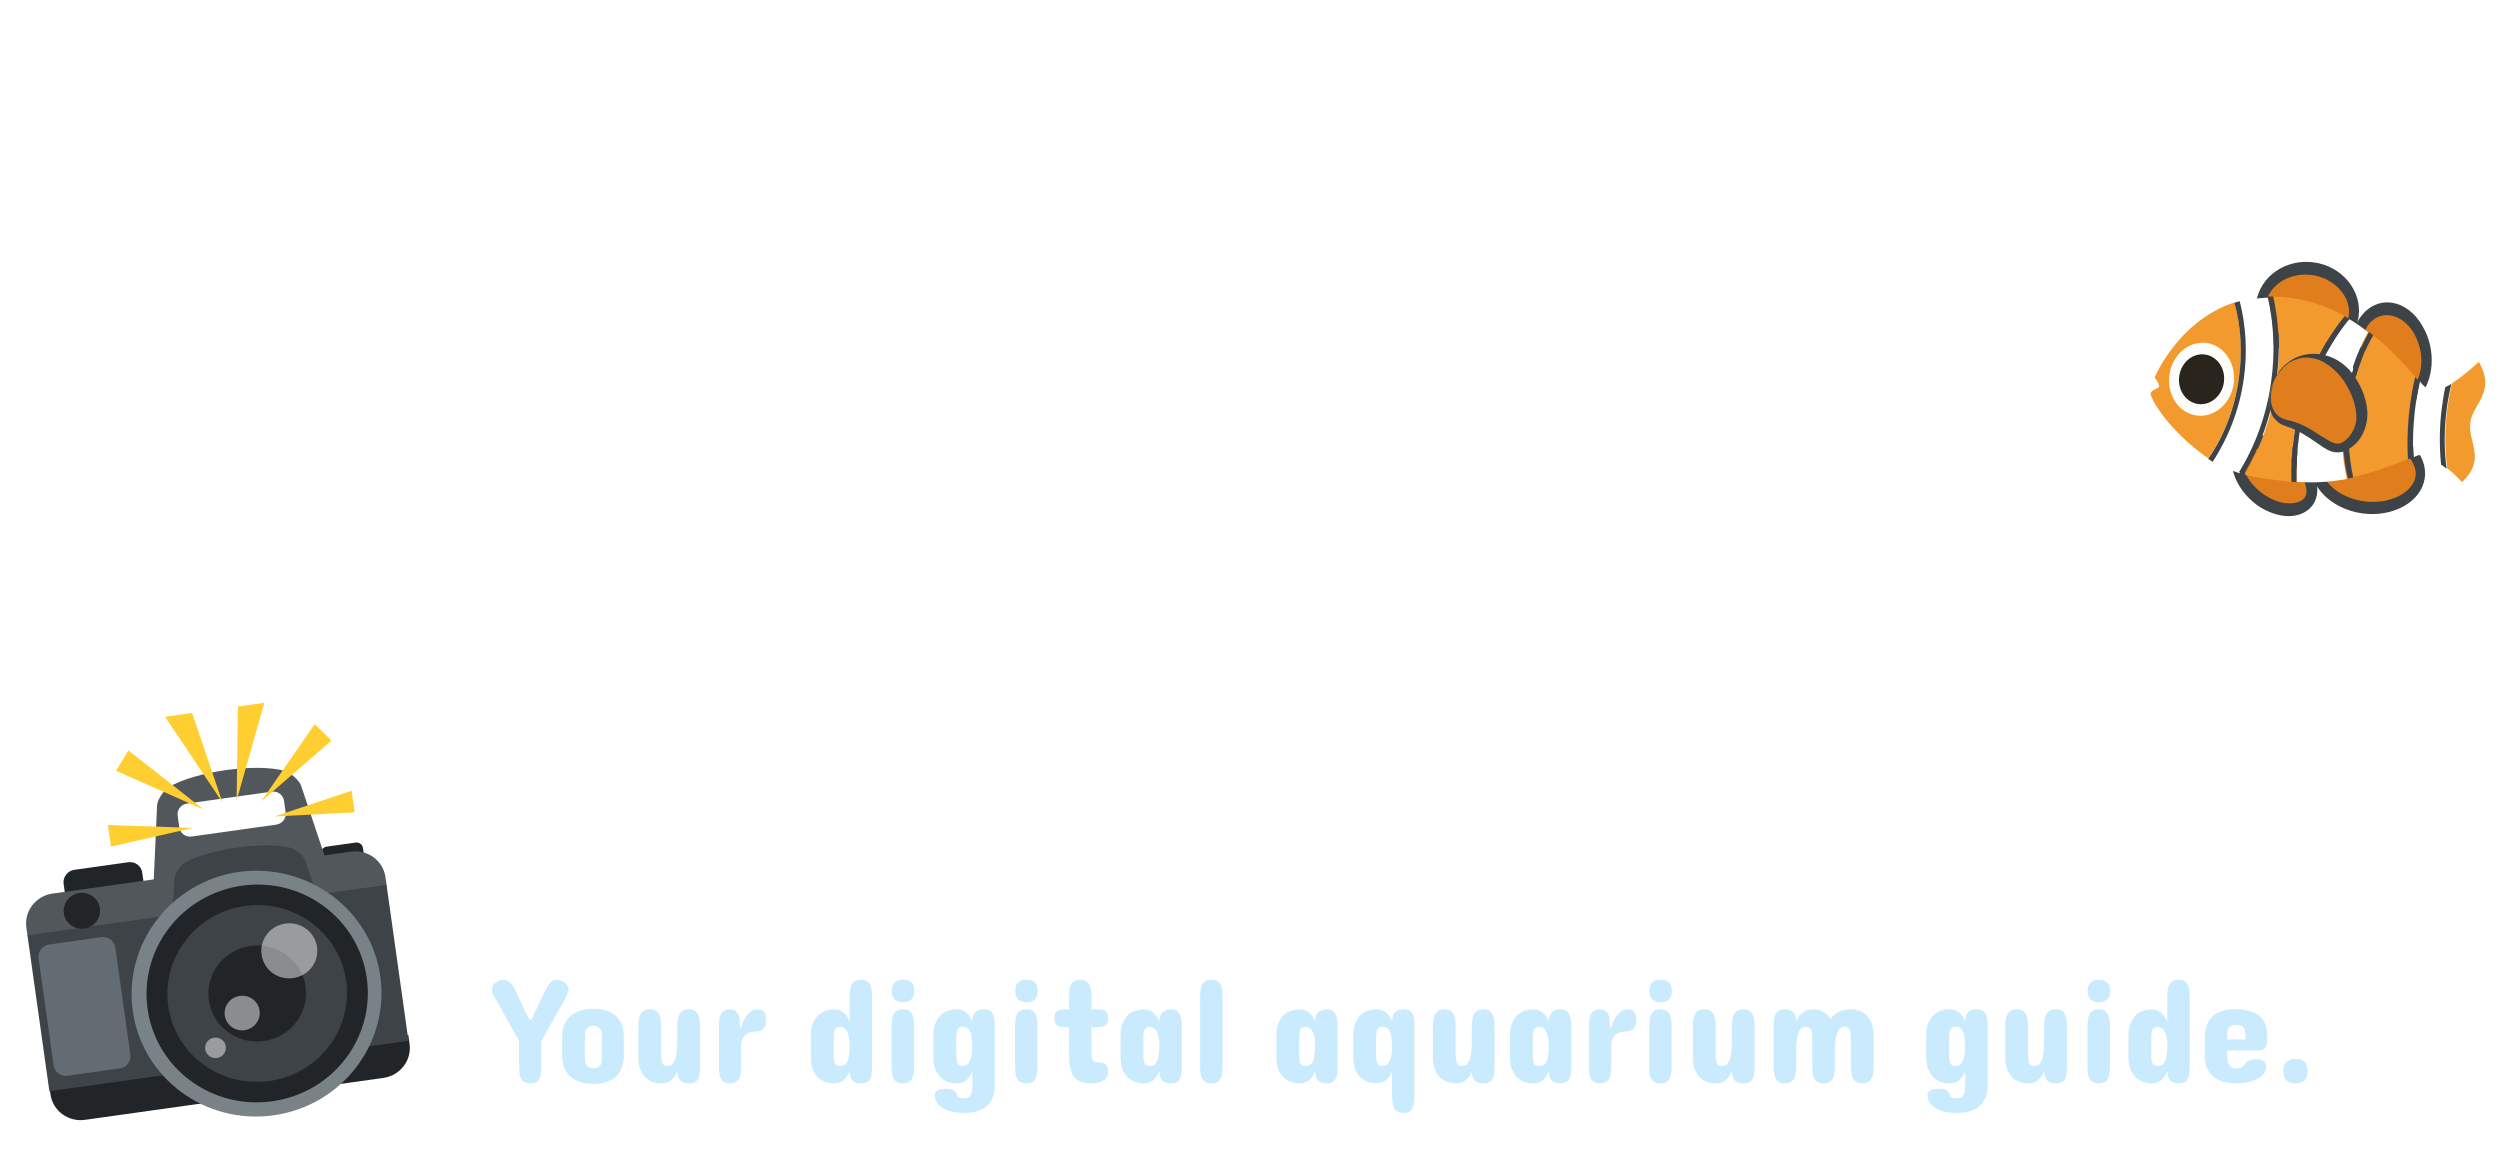 <svg width="330" height="155" viewBox="0 0 330 155" fill="none" xmlns="http://www.w3.org/2000/svg">
<g filter="url(#filter0_d_144_43)">
<path d="M37.781 51.375H51.375C57.281 51.375 62.078 52.797 65.766 55.641C67.609 57.078 69.047 58.859 70.078 60.984C71.109 63.109 71.625 65.594 71.625 68.438V97.5C71.625 99.938 71.359 102.078 70.828 103.922C70.297 105.766 69.609 107.375 68.766 108.75C67.891 110.094 66.906 111.25 65.812 112.219C64.719 113.188 63.609 113.969 62.484 114.562C59.859 116 56.812 116.812 53.344 117H37.781C35.531 117 33.906 116.531 32.906 115.594C31.906 114.656 31.281 113.375 31.031 111.75C30.781 110.125 30.656 108.281 30.656 106.219V62.062C30.656 60.031 30.781 58.219 31.031 56.625C31.281 55 31.906 53.719 32.906 52.781C33.906 51.844 35.531 51.375 37.781 51.375ZM51 62.344H44.906V105.844H51C52.281 105.812 53.484 105.5 54.609 104.906C55.672 104.375 56.531 103.578 57.188 102.516C57.875 101.422 58.219 100.031 58.219 98.344V70.688C58.219 68.844 57.875 67.312 57.188 66.094C56.531 64.875 55.672 63.969 54.609 63.375C53.547 62.781 52.344 62.438 51 62.344ZM111.75 77.156C111.75 81.844 109.438 84.188 104.812 84.188C104.125 84.188 103.312 84.281 102.375 84.469C101.469 84.625 100.562 84.969 99.656 85.5C98.969 85.906 98.344 86.438 97.781 87.094C97.219 87.781 96.766 88.641 96.422 89.672C96.078 90.703 95.906 91.938 95.906 93.375V106.781C95.906 108.625 95.734 110.328 95.391 111.891C95.047 113.422 94.359 114.656 93.328 115.594C92.328 116.531 90.812 117 88.781 117C86.812 117 85.328 116.531 84.328 115.594C83.328 114.656 82.656 113.406 82.312 111.844C82 110.281 81.844 108.594 81.844 106.781V80.531C81.844 78.625 82 76.906 82.312 75.375C82.656 73.812 83.328 72.562 84.328 71.625C85.328 70.688 86.812 70.219 88.781 70.219C90.844 70.219 92.312 70.781 93.188 71.906C94.094 73 94.641 74.422 94.828 76.172C95.047 77.891 95.156 79.719 95.156 81.656H95.906C96.719 78.469 98.031 75.766 99.844 73.547C101.656 71.328 103.656 70.219 105.844 70.219C108.25 70.219 109.828 70.766 110.578 71.859C111.359 72.953 111.75 74.719 111.75 77.156ZM134.531 109.219C134.531 111.875 133.859 113.844 132.516 115.125C131.172 116.375 129.281 117 126.844 117C121.656 117 119.062 114.406 119.062 109.219C119.062 106.531 119.734 104.578 121.078 103.359C122.422 102.141 124.344 101.531 126.844 101.531C129.438 101.531 131.359 102.141 132.609 103.359C133.891 104.578 134.531 106.531 134.531 109.219ZM154.5 51.375H172.781C174.656 51.375 176.406 51.531 178.031 51.844C179.688 52.156 181.016 52.812 182.016 53.812C183.047 54.781 183.562 56.281 183.562 58.312C183.562 60.344 183.047 61.859 182.016 62.859C181.016 63.828 179.688 64.469 178.031 64.781C176.406 65.094 174.656 65.25 172.781 65.25H161.625V77.438H167.531C169.406 77.438 171.156 77.578 172.781 77.859C174.438 78.109 175.766 78.734 176.766 79.734C177.797 80.703 178.312 82.25 178.312 84.375C178.312 86.5 177.812 88.062 176.812 89.062C175.812 90.031 174.484 90.656 172.828 90.938C171.203 91.188 169.438 91.312 167.531 91.312H161.625V106.219C161.625 108.25 161.5 110.078 161.25 111.703C161 113.328 160.375 114.625 159.375 115.594C158.375 116.531 156.75 117 154.5 117C152.25 117 150.625 116.531 149.625 115.594C148.625 114.656 148 113.375 147.75 111.75C147.5 110.125 147.375 108.281 147.375 106.219V62.156C147.375 60.125 147.5 58.297 147.75 56.672C148 55.047 148.625 53.766 149.625 52.828C150.625 51.859 152.25 51.375 154.5 51.375ZM206.344 58.5C206.344 60.906 205.719 62.703 204.469 63.891C203.219 65.047 201.469 65.625 199.219 65.625C196.969 65.625 195.219 65.047 193.969 63.891C192.719 62.703 192.094 60.906 192.094 58.5C192.094 56 192.719 54.188 193.969 53.062C195.219 51.938 196.969 51.375 199.219 51.375C201.625 51.375 203.406 51.938 204.562 53.062C205.75 54.188 206.344 56 206.344 58.5ZM192 106.5V80.625C192 78.75 192.156 77.016 192.469 75.422C192.812 73.828 193.484 72.547 194.484 71.578C195.516 70.609 197.062 70.125 199.125 70.125C201.188 70.125 202.719 70.609 203.719 71.578C204.75 72.547 205.422 73.828 205.734 75.422C206.078 77.016 206.25 78.75 206.25 80.625V106.5C206.25 108.406 206.078 110.156 205.734 111.75C205.422 113.344 204.75 114.625 203.719 115.594C202.719 116.531 201.188 117 199.125 117C197.062 117 195.516 116.531 194.484 115.594C193.484 114.625 192.812 113.344 192.469 111.75C192.156 110.156 192 108.406 192 106.5ZM232.219 82.406C232.219 83.688 233.031 84.812 234.656 85.781C236.281 86.719 238 87.625 239.812 88.5C242.031 89.562 244.172 90.734 246.234 92.016C248.297 93.297 249.984 94.828 251.297 96.609C252.641 98.391 253.312 100.625 253.312 103.312C253.312 105.125 253.047 106.781 252.516 108.281C251.391 111.094 249.609 113.203 247.172 114.609C246.578 114.953 245.953 115.266 245.297 115.547C244.672 115.797 244.031 116.031 243.375 116.25C242.031 116.656 240.672 116.938 239.297 117.094C237.922 117.281 236.625 117.375 235.406 117.375C232.938 117.375 230.844 117.172 229.125 116.766C227.344 116.359 225.812 115.828 224.531 115.172C223.25 114.484 222.203 113.703 221.391 112.828C220.234 111.641 219.406 110.328 218.906 108.891C218.406 107.453 218.156 106.094 218.156 104.812C218.156 101.188 220.281 99.375 224.531 99.375C226.094 99.375 227.375 99.797 228.375 100.641C229.375 101.484 229.906 102.844 229.969 104.719C230.031 105.906 230.625 106.703 231.75 107.109C232.875 107.516 234.062 107.719 235.312 107.719C236.531 107.719 237.516 107.406 238.266 106.781C239.047 106.125 239.438 105.281 239.438 104.25C239.438 103.031 238.984 101.938 238.078 100.969C237.172 100 236.016 99.109 234.609 98.297C233.234 97.484 231.844 96.688 230.438 95.906C228.5 94.875 226.609 93.766 224.766 92.578C222.922 91.359 221.406 89.969 220.219 88.406C219.031 86.812 218.438 84.938 218.438 82.781C218.438 80.344 218.828 78.312 219.609 76.688C220.422 75.031 221.594 73.688 223.125 72.656C224.656 71.656 226.516 70.938 228.703 70.5C230.922 70.062 233.438 69.812 236.25 69.75H237C239.469 69.75 241.625 69.969 243.469 70.406C245.219 70.844 246.672 71.422 247.828 72.141C249.016 72.828 249.953 73.609 250.641 74.484C251.578 75.703 252.172 76.953 252.422 78.234C252.703 79.484 252.844 80.656 252.844 81.75C252.844 83.594 252.156 84.844 250.781 85.5C249.438 86.125 247.844 86.469 246 86.531C244.625 86.531 243.453 86.125 242.484 85.312C241.516 84.469 241.031 83.562 241.031 82.594C240.969 81.406 240.484 80.5 239.578 79.875C238.703 79.25 237.625 78.938 236.344 78.938C235.219 78.938 234.25 79.203 233.438 79.734C232.625 80.234 232.219 81.125 232.219 82.406ZM301.594 86.906V106.406C301.594 108.312 301.422 110.078 301.078 111.703C300.766 113.297 300.094 114.578 299.062 115.547C298.062 116.516 296.531 117 294.469 117C292.406 117 290.844 116.516 289.781 115.547C288.75 114.578 288.047 113.297 287.672 111.703C287.328 110.078 287.156 108.312 287.156 106.406V87.938C287.156 86.188 286.938 84.641 286.5 83.297C286.062 81.953 284.906 81.281 283.031 81.281C281.781 81.281 280.766 81.688 279.984 82.5C279.203 83.312 278.594 84.453 278.156 85.922C277.688 87.359 277.359 89.078 277.172 91.078C277.016 93.078 276.938 95.219 276.938 97.5V106.406C276.938 108.312 276.766 110.078 276.422 111.703C276.078 113.297 275.391 114.578 274.359 115.547C273.328 116.516 271.75 117 269.625 117C267.562 117 266.016 116.516 264.984 115.547C263.984 114.578 263.312 113.297 262.969 111.703C262.656 110.078 262.5 108.312 262.5 106.406V61.969C262.5 60.031 262.656 58.266 262.969 56.672C263.312 55.078 263.984 53.797 264.984 52.828C266.016 51.859 267.562 51.375 269.625 51.375C271.75 51.375 273.328 51.859 274.359 52.828C275.391 53.797 276.078 55.078 276.422 56.672C276.766 58.266 276.938 60.031 276.938 61.969V78C277.562 75.969 278.719 74.156 280.406 72.562C282.094 70.938 284.344 70.125 287.156 70.125C288.875 70.125 290.609 70.422 292.359 71.016C294.109 71.578 295.656 72.516 297 73.828C298.375 75.141 299.484 76.875 300.328 79.031C301.172 81.156 301.594 83.781 301.594 86.906Z" fill="white"/>
</g>
<path d="M19.057 117.186C19.175 118.023 18.6 118.872 17.664 119.004L10.515 120.008C9.664 120.128 8.804 119.566 8.675 118.645L8.393 116.637C8.275 115.8 8.935 114.939 9.786 114.819L16.934 113.815C17.785 113.695 18.645 114.257 18.775 115.178L19.057 117.186ZM48.064 113.024C48.135 113.526 47.756 113.921 47.331 113.981L43.501 114.519C42.991 114.591 42.591 114.22 42.533 113.802L42.38 112.714C42.309 112.211 42.688 111.817 43.113 111.757L46.943 111.219C47.453 111.147 47.852 111.518 47.911 111.936L48.064 113.024ZM54.061 137.786C54.367 139.963 52.827 141.971 50.614 142.282L11.213 147.82C9 148.131 6.966 146.624 6.66 144.448L6.496 143.276L53.896 136.615L54.061 137.786Z" fill="#212528"/>
<path d="M3.482 122.448C3.176 120.272 4.716 118.263 6.929 117.952L46.33 112.415C48.542 112.104 50.576 113.61 50.882 115.786L51.047 116.958L3.646 123.62L3.482 122.448Z" fill="#51575B"/>
<path d="M3.623 123.452L51.023 116.791L53.917 137.38L6.517 144.042L3.623 123.452Z" fill="#3E4347"/>
<path d="M43.895 116.085L20.152 119.422L20.735 106.282C20.8 105.505 21.668 104.273 22.228 103.938C25.664 101.834 33.834 100.685 37.631 101.773C38.262 101.941 39.448 102.969 39.712 103.615L43.895 116.085Z" fill="#51575B"/>
<path d="M43.847 123.774L22.402 126.787L23.036 115.859C23.124 115.249 23.919 114.113 24.406 113.874C27.451 112.08 34.855 111.04 38.362 111.913C38.908 112.092 39.973 112.881 40.226 113.443L43.847 123.774Z" fill="#3E4347"/>
<path d="M50.202 128.855C51.449 137.727 45.142 145.953 36.121 147.221C27.101 148.489 18.771 142.319 17.524 133.448C16.277 124.576 22.584 116.349 31.605 115.081C40.637 113.897 48.967 120.067 50.202 128.855Z" fill="#788287"/>
<path d="M48.415 129.106C49.521 136.974 43.947 144.243 35.948 145.368C27.948 146.492 20.587 141.04 19.481 133.172C18.376 125.305 23.949 118.035 31.948 116.911C39.948 115.787 47.309 121.239 48.415 129.106Z" fill="#212528"/>
<path d="M35.572 142.689C42.057 141.778 46.588 135.868 45.692 129.489C44.795 123.11 38.811 118.678 32.325 119.589C25.839 120.501 21.308 126.411 22.204 132.79C23.101 139.169 29.086 143.601 35.572 142.689Z" fill="#3E4347"/>
<path d="M34.83 137.417C38.355 136.921 40.818 133.709 40.331 130.242C39.843 126.775 36.591 124.367 33.066 124.862C29.541 125.357 27.078 128.569 27.566 132.036C28.053 135.503 31.305 137.912 34.83 137.417Z" fill="#212528"/>
<path opacity="0.5" d="M41.849 124.993C42.132 127.002 40.738 128.819 38.696 129.106C36.653 129.393 34.813 128.03 34.531 126.022C34.248 124.013 35.642 122.196 37.684 121.909C39.727 121.621 41.579 123.068 41.849 124.993Z" fill="#F5F5F5"/>
<path opacity="0.5" d="M32.286 135.982C33.555 135.803 34.441 134.647 34.266 133.399C34.09 132.151 32.919 131.284 31.651 131.462C30.381 131.641 29.495 132.797 29.67 134.045C29.846 135.293 31.017 136.16 32.286 135.982Z" fill="#F5F5F5"/>
<path opacity="0.5" d="M28.636 139.653C29.388 139.547 29.913 138.862 29.809 138.122C29.706 137.383 29.012 136.869 28.26 136.974C27.508 137.08 26.982 137.765 27.086 138.505C27.19 139.244 27.884 139.758 28.636 139.653Z" fill="#F5F5F5"/>
<path d="M17.206 139.211C17.323 140.048 16.748 140.897 15.812 141.028L8.919 141.997C8.068 142.117 7.208 141.555 7.079 140.634L5.091 126.489C4.973 125.652 5.548 124.803 6.484 124.672L13.377 123.703C14.229 123.583 15.088 124.145 15.218 125.066L17.206 139.211Z" fill="#636C72"/>
<path d="M11.135 122.567C12.451 122.382 13.37 121.183 13.189 119.889C13.007 118.594 11.793 117.695 10.476 117.88C9.161 118.065 8.241 119.264 8.423 120.559C8.605 121.853 9.819 122.752 11.135 122.567Z" fill="#212528"/>
<path d="M37.703 107.226C37.821 108.063 37.222 108.744 36.457 108.852L25.309 110.419C24.458 110.538 23.768 109.952 23.662 109.199L23.45 107.692C23.333 106.856 23.931 106.174 24.697 106.066L35.845 104.5C36.696 104.38 37.386 104.966 37.492 105.719L37.703 107.226Z" fill="white"/>
<path d="M34.466 105.803L43.749 97.756L41.535 95.592L34.466 105.803ZM46.815 107.225L46.415 104.38L36.219 107.776L46.815 107.225ZM34.891 92.77L31.402 93.26L31.235 105.66L34.891 92.77ZM26.892 106.867L16.942 99.048L15.326 101.75L26.892 106.867ZM25.36 94.11L21.785 94.612L29.363 105.923L25.36 94.11ZM14.248 108.9L14.648 111.746L25.496 109.283L14.248 108.9Z" fill="#FFCE31"/>
<path d="M74.397 132.199L71.467 137.395V140.793C71.467 141.19 71.434 141.558 71.369 141.896C71.304 142.229 71.167 142.495 70.959 142.697C70.757 142.899 70.438 143 70.002 143C69.566 143 69.24 142.899 69.025 142.697C68.817 142.495 68.68 142.229 68.615 141.896C68.55 141.558 68.518 141.19 68.518 140.793V137.395L65.607 132.199C65.451 131.926 65.301 131.659 65.158 131.398C65.015 131.132 64.943 130.865 64.943 130.598C64.943 130.422 64.992 130.246 65.09 130.07C65.194 129.888 65.38 129.719 65.647 129.562C65.939 129.406 66.213 129.328 66.467 129.328C66.851 129.328 67.17 129.488 67.424 129.807C67.684 130.119 67.899 130.461 68.068 130.832L69.846 134.562H70.158L71.936 130.832C72.105 130.461 72.316 130.119 72.57 129.807C72.831 129.488 73.153 129.328 73.537 129.328C73.784 129.328 74.058 129.406 74.357 129.562C74.611 129.719 74.79 129.888 74.894 130.07C75.005 130.246 75.061 130.422 75.061 130.598C75.061 130.721 75.008 130.91 74.904 131.164C74.852 131.294 74.784 131.447 74.699 131.623C74.615 131.799 74.514 131.991 74.397 132.199ZM74.201 139.328V136.906C74.201 136.301 74.283 135.793 74.445 135.383C74.608 134.966 74.816 134.618 75.07 134.338C75.331 134.058 75.62 133.84 75.939 133.684C76.245 133.527 76.555 133.41 76.867 133.332C77.173 133.254 77.456 133.205 77.717 133.186C77.984 133.166 78.192 133.156 78.342 133.156C78.492 133.156 78.697 133.166 78.957 133.186C79.217 133.205 79.497 133.254 79.797 133.332C80.096 133.41 80.396 133.527 80.695 133.684C81.001 133.84 81.275 134.058 81.516 134.338C81.763 134.618 81.962 134.966 82.111 135.383C82.268 135.799 82.346 136.307 82.346 136.906V139.328C82.346 139.921 82.268 140.428 82.111 140.852C81.955 141.268 81.757 141.617 81.516 141.896C81.275 142.176 81.001 142.395 80.695 142.551C80.396 142.707 80.096 142.824 79.797 142.902C79.497 142.98 79.217 143.029 78.957 143.049C78.697 143.068 78.492 143.078 78.342 143.078C78.199 143.078 77.993 143.068 77.727 143.049C77.466 143.029 77.18 142.98 76.867 142.902C76.561 142.824 76.252 142.707 75.939 142.551C75.62 142.395 75.334 142.176 75.08 141.896C74.82 141.617 74.608 141.268 74.445 140.852C74.283 140.435 74.201 139.927 74.201 139.328ZM77.209 136.477V140.012C77.222 140.207 77.268 140.373 77.346 140.51C77.417 140.64 77.528 140.757 77.678 140.861C77.834 140.959 78.055 141.008 78.342 141.008C78.615 141.008 78.824 140.959 78.967 140.861C79.117 140.757 79.227 140.64 79.299 140.51C79.383 140.354 79.429 140.188 79.436 140.012V136.477C79.429 136.294 79.383 136.115 79.299 135.939C79.227 135.809 79.117 135.689 78.967 135.578C78.824 135.461 78.615 135.402 78.342 135.402C78.055 135.402 77.834 135.461 77.678 135.578C77.528 135.689 77.417 135.809 77.346 135.939C77.268 136.089 77.222 136.268 77.209 136.477ZM84.26 139.523V135.461C84.26 135.057 84.296 134.689 84.367 134.357C84.445 134.019 84.592 133.749 84.807 133.547C85.028 133.339 85.353 133.234 85.783 133.234C86.213 133.234 86.532 133.335 86.74 133.537C86.955 133.739 87.095 134.009 87.16 134.348C87.232 134.686 87.268 135.057 87.268 135.461V139.27C87.268 139.66 87.316 139.999 87.414 140.285C87.512 140.572 87.749 140.715 88.127 140.715C88.387 140.715 88.599 140.627 88.762 140.451C88.931 140.275 89.064 140.035 89.162 139.729C89.253 139.423 89.315 139.064 89.348 138.654C89.38 138.238 89.397 137.792 89.397 137.316V135.461C89.397 135.057 89.432 134.689 89.504 134.357C89.582 134.019 89.728 133.749 89.943 133.547C90.165 133.339 90.49 133.234 90.92 133.234C91.35 133.234 91.669 133.335 91.877 133.537C92.092 133.739 92.232 134.009 92.297 134.348C92.368 134.686 92.404 135.057 92.404 135.461V140.793C92.404 141.197 92.375 141.568 92.316 141.906C92.264 142.238 92.134 142.505 91.926 142.707C91.717 142.902 91.382 143 90.92 143C90.497 143 90.174 142.919 89.953 142.756C89.738 142.587 89.592 142.378 89.514 142.131C89.436 141.877 89.397 141.62 89.397 141.359C89.279 141.789 89.042 142.17 88.684 142.502C88.326 142.834 87.853 143 87.268 143C86.909 143 86.551 142.941 86.193 142.824C85.835 142.707 85.513 142.512 85.227 142.238C84.94 141.965 84.706 141.607 84.523 141.164C84.348 140.721 84.26 140.174 84.26 139.523ZM101.135 134.699C101.135 135.676 100.653 136.164 99.689 136.164C99.546 136.164 99.377 136.184 99.182 136.223C98.993 136.255 98.804 136.327 98.615 136.438C98.472 136.522 98.342 136.633 98.225 136.77C98.107 136.913 98.013 137.092 97.941 137.307C97.87 137.521 97.834 137.779 97.834 138.078V140.871C97.834 141.255 97.798 141.61 97.727 141.936C97.655 142.255 97.512 142.512 97.297 142.707C97.088 142.902 96.773 143 96.35 143C95.939 143 95.63 142.902 95.422 142.707C95.213 142.512 95.074 142.251 95.002 141.926C94.937 141.6 94.904 141.249 94.904 140.871V135.402C94.904 135.005 94.937 134.647 95.002 134.328C95.074 134.003 95.213 133.742 95.422 133.547C95.63 133.352 95.939 133.254 96.35 133.254C96.779 133.254 97.085 133.371 97.268 133.605C97.456 133.833 97.57 134.13 97.609 134.494C97.655 134.852 97.678 135.233 97.678 135.637H97.834C98.003 134.973 98.277 134.41 98.654 133.947C99.032 133.485 99.449 133.254 99.904 133.254C100.406 133.254 100.734 133.368 100.891 133.596C101.053 133.824 101.135 134.191 101.135 134.699ZM115.119 131.555V140.793C115.119 141.197 115.09 141.568 115.031 141.906C114.973 142.238 114.839 142.505 114.631 142.707C114.429 142.902 114.104 143 113.654 143C113.231 143 112.912 142.919 112.697 142.756C112.482 142.587 112.336 142.378 112.258 142.131C112.186 141.877 112.15 141.62 112.15 141.359C112.02 141.789 111.786 142.17 111.447 142.502C111.109 142.834 110.64 143 110.041 143C109.683 143 109.325 142.941 108.967 142.824C108.609 142.707 108.286 142.512 108 142.238C107.714 141.965 107.479 141.61 107.297 141.174C107.121 140.731 107.033 140.188 107.033 139.543V136.711C107.033 136.06 107.121 135.516 107.297 135.08C107.479 134.637 107.714 134.279 108 134.006C108.286 133.739 108.609 133.547 108.967 133.43C109.325 133.312 109.683 133.254 110.041 133.254C110.64 133.254 111.109 133.417 111.447 133.742C111.786 134.068 112.02 134.452 112.15 134.895V131.555C112.15 131.145 112.183 130.773 112.248 130.441C112.32 130.103 112.463 129.833 112.678 129.631C112.893 129.429 113.218 129.328 113.654 129.328C114.077 129.328 114.393 129.429 114.602 129.631C114.81 129.833 114.947 130.103 115.012 130.441C115.083 130.78 115.119 131.151 115.119 131.555ZM110.041 136.926V139.289C110.041 139.667 110.087 139.999 110.178 140.285C110.269 140.572 110.51 140.715 110.9 140.715C111.382 140.715 111.714 140.48 111.896 140.012C111.988 139.777 112.049 139.481 112.082 139.123C112.121 138.758 112.144 138.326 112.15 137.824C112.15 137.518 112.115 137.189 112.043 136.838C111.971 136.48 111.844 136.174 111.662 135.92C111.48 135.666 111.226 135.539 110.9 135.539C110.51 135.539 110.269 135.679 110.178 135.959C110.087 136.239 110.041 136.561 110.041 136.926ZM120.686 130.812C120.686 131.314 120.555 131.688 120.295 131.936C120.035 132.176 119.67 132.297 119.201 132.297C118.732 132.297 118.368 132.176 118.107 131.936C117.847 131.688 117.717 131.314 117.717 130.812C117.717 130.292 117.847 129.914 118.107 129.68C118.368 129.445 118.732 129.328 119.201 129.328C119.702 129.328 120.074 129.445 120.314 129.68C120.562 129.914 120.686 130.292 120.686 130.812ZM117.697 140.812V135.422C117.697 135.031 117.73 134.67 117.795 134.338C117.867 134.006 118.007 133.739 118.215 133.537C118.43 133.335 118.752 133.234 119.182 133.234C119.611 133.234 119.93 133.335 120.139 133.537C120.354 133.739 120.493 134.006 120.559 134.338C120.63 134.67 120.666 135.031 120.666 135.422V140.812C120.666 141.21 120.63 141.574 120.559 141.906C120.493 142.238 120.354 142.505 120.139 142.707C119.93 142.902 119.611 143 119.182 143C118.752 143 118.43 142.902 118.215 142.707C118.007 142.505 117.867 142.238 117.795 141.906C117.73 141.574 117.697 141.21 117.697 140.812ZM131.311 135.441V143.293C131.311 143.879 131.232 144.374 131.076 144.777C130.913 145.181 130.708 145.516 130.461 145.783C130.22 146.05 129.947 146.258 129.641 146.408C129.328 146.558 129.032 146.672 128.752 146.75C128.459 146.822 128.192 146.864 127.951 146.877C127.71 146.896 127.528 146.906 127.404 146.906C126.942 146.906 126.48 146.874 126.018 146.809C125.562 146.743 125.142 146.623 124.758 146.447C124.38 146.271 124.064 146.034 123.811 145.734C123.557 145.435 123.413 145.051 123.381 144.582C123.381 144.348 123.479 144.146 123.674 143.977C123.876 143.807 124.234 143.723 124.748 143.723C125.321 143.723 125.699 143.781 125.881 143.898C126.063 144.022 126.219 144.257 126.35 144.602C126.447 144.849 126.76 144.973 127.287 144.973C127.58 144.973 127.801 144.895 127.951 144.738C128.107 144.582 128.212 144.39 128.264 144.162C128.316 143.941 128.342 143.736 128.342 143.547V141.359C128.212 141.796 127.977 142.18 127.639 142.512C127.3 142.837 126.831 143 126.232 143C125.874 143 125.516 142.941 125.158 142.824C124.8 142.707 124.478 142.512 124.191 142.238C123.898 141.971 123.661 141.617 123.479 141.174C123.296 140.731 123.205 140.181 123.205 139.523V136.691C123.205 136.047 123.296 135.507 123.479 135.07C123.661 134.628 123.898 134.27 124.191 133.996C124.478 133.723 124.8 133.527 125.158 133.41C125.516 133.293 125.874 133.234 126.232 133.234C126.831 133.234 127.3 133.4 127.639 133.732C127.977 134.064 128.212 134.445 128.342 134.875C128.342 134.615 128.378 134.361 128.449 134.113C128.527 133.859 128.674 133.651 128.889 133.488C129.104 133.319 129.423 133.234 129.846 133.234C130.295 133.234 130.62 133.335 130.822 133.537C131.031 133.732 131.164 133.999 131.223 134.338C131.281 134.67 131.311 135.038 131.311 135.441ZM126.232 136.945V139.309C126.232 139.68 126.278 140.008 126.369 140.295C126.46 140.575 126.701 140.715 127.092 140.715C127.417 140.715 127.668 140.588 127.844 140.334C128.026 140.08 128.153 139.774 128.225 139.416C128.303 139.051 128.342 138.716 128.342 138.41C128.335 137.915 128.312 137.486 128.273 137.121C128.241 136.757 128.179 136.454 128.088 136.213C127.906 135.751 127.574 135.52 127.092 135.52C126.701 135.52 126.46 135.663 126.369 135.949C126.278 136.229 126.232 136.561 126.232 136.945ZM136.975 130.812C136.975 131.314 136.844 131.688 136.584 131.936C136.324 132.176 135.959 132.297 135.49 132.297C135.021 132.297 134.657 132.176 134.396 131.936C134.136 131.688 134.006 131.314 134.006 130.812C134.006 130.292 134.136 129.914 134.396 129.68C134.657 129.445 135.021 129.328 135.49 129.328C135.992 129.328 136.363 129.445 136.604 129.68C136.851 129.914 136.975 130.292 136.975 130.812ZM133.986 140.812V135.422C133.986 135.031 134.019 134.67 134.084 134.338C134.156 134.006 134.296 133.739 134.504 133.537C134.719 133.335 135.041 133.234 135.471 133.234C135.9 133.234 136.219 133.335 136.428 133.537C136.643 133.739 136.783 134.006 136.848 134.338C136.919 134.67 136.955 135.031 136.955 135.422V140.812C136.955 141.21 136.919 141.574 136.848 141.906C136.783 142.238 136.643 142.505 136.428 142.707C136.219 142.902 135.9 143 135.471 143C135.041 143 134.719 142.902 134.504 142.707C134.296 142.505 134.156 142.238 134.084 141.906C134.019 141.574 133.986 141.21 133.986 140.812ZM140.568 133.234H141.115V131.516C141.115 131.125 141.148 130.764 141.213 130.432C141.285 130.1 141.428 129.833 141.643 129.631C141.857 129.429 142.176 129.328 142.6 129.328C143.023 129.328 143.339 129.429 143.547 129.631C143.755 129.833 143.892 130.1 143.957 130.432C144.029 130.757 144.064 131.118 144.064 131.516V133.234H144.865C145.269 133.234 145.604 133.299 145.871 133.43C146.138 133.56 146.271 133.885 146.271 134.406C146.271 134.901 146.138 135.22 145.871 135.363C145.604 135.507 145.269 135.578 144.865 135.578H144.064V138.996C144.064 139.309 144.11 139.595 144.201 139.855C144.299 140.116 144.546 140.246 144.943 140.246C145.419 140.246 145.757 140.331 145.959 140.5C146.167 140.669 146.271 141.001 146.271 141.496C146.271 142.017 146.047 142.398 145.598 142.639C145.155 142.88 144.644 143 144.064 143C143.602 143 143.208 142.951 142.883 142.854C142.251 142.671 141.805 142.316 141.545 141.789C141.415 141.535 141.32 141.255 141.262 140.949C141.197 140.637 141.154 140.301 141.135 139.943C141.122 139.579 141.115 139.198 141.115 138.801V135.578H140.568C140.171 135.578 139.839 135.507 139.572 135.363C139.312 135.22 139.182 134.901 139.182 134.406C139.182 133.885 139.312 133.56 139.572 133.43C139.839 133.299 140.171 133.234 140.568 133.234ZM155.998 135.461V140.793C155.998 141.197 155.969 141.568 155.91 141.906C155.852 142.238 155.718 142.505 155.51 142.707C155.308 142.902 154.982 143 154.533 143C154.11 143 153.791 142.919 153.576 142.756C153.361 142.587 153.215 142.378 153.137 142.131C153.065 141.877 153.029 141.62 153.029 141.359C152.899 141.789 152.665 142.17 152.326 142.502C151.988 142.834 151.519 143 150.92 143C150.562 143 150.204 142.941 149.846 142.824C149.488 142.707 149.165 142.512 148.879 142.238C148.592 141.965 148.358 141.61 148.176 141.174C148 140.731 147.912 140.188 147.912 139.543V136.711C147.912 136.06 148 135.516 148.176 135.08C148.358 134.637 148.592 134.279 148.879 134.006C149.165 133.739 149.488 133.547 149.846 133.43C150.204 133.312 150.562 133.254 150.92 133.254C151.519 133.254 151.988 133.417 152.326 133.742C152.665 134.068 152.899 134.452 153.029 134.895C153.029 134.296 153.176 133.869 153.469 133.615C153.762 133.361 154.117 133.234 154.533 133.234C154.956 133.234 155.272 133.335 155.48 133.537C155.689 133.739 155.826 134.009 155.891 134.348C155.962 134.686 155.998 135.057 155.998 135.461ZM150.92 136.926V139.289C150.92 139.667 150.965 139.999 151.057 140.285C151.148 140.572 151.389 140.715 151.779 140.715C152.261 140.715 152.593 140.48 152.775 140.012C152.867 139.777 152.928 139.481 152.961 139.123C153 138.758 153.023 138.326 153.029 137.824C153.029 137.518 152.993 137.189 152.922 136.838C152.85 136.48 152.723 136.174 152.541 135.92C152.359 135.666 152.105 135.539 151.779 135.539C151.389 135.539 151.148 135.679 151.057 135.959C150.965 136.239 150.92 136.561 150.92 136.926ZM158.42 140.812V131.496C158.42 131.099 158.452 130.738 158.518 130.412C158.589 130.087 158.732 129.826 158.947 129.631C159.162 129.429 159.481 129.328 159.904 129.328C160.334 129.328 160.653 129.426 160.861 129.621C161.076 129.816 161.216 130.08 161.281 130.412C161.353 130.738 161.389 131.099 161.389 131.496V140.812C161.389 141.21 161.353 141.574 161.281 141.906C161.216 142.238 161.076 142.505 160.861 142.707C160.653 142.902 160.334 143 159.904 143C159.481 143 159.162 142.902 158.947 142.707C158.732 142.505 158.589 142.238 158.518 141.906C158.452 141.574 158.42 141.21 158.42 140.812ZM176.564 135.461V140.793C176.564 141.197 176.535 141.568 176.477 141.906C176.418 142.238 176.285 142.505 176.076 142.707C175.874 142.902 175.549 143 175.1 143C174.676 143 174.357 142.919 174.143 142.756C173.928 142.587 173.781 142.378 173.703 142.131C173.632 141.877 173.596 141.62 173.596 141.359C173.465 141.789 173.231 142.17 172.893 142.502C172.554 142.834 172.085 143 171.486 143C171.128 143 170.77 142.941 170.412 142.824C170.054 142.707 169.732 142.512 169.445 142.238C169.159 141.965 168.924 141.61 168.742 141.174C168.566 140.731 168.479 140.188 168.479 139.543V136.711C168.479 136.06 168.566 135.516 168.742 135.08C168.924 134.637 169.159 134.279 169.445 134.006C169.732 133.739 170.054 133.547 170.412 133.43C170.77 133.312 171.128 133.254 171.486 133.254C172.085 133.254 172.554 133.417 172.893 133.742C173.231 134.068 173.465 134.452 173.596 134.895C173.596 134.296 173.742 133.869 174.035 133.615C174.328 133.361 174.683 133.234 175.1 133.234C175.523 133.234 175.839 133.335 176.047 133.537C176.255 133.739 176.392 134.009 176.457 134.348C176.529 134.686 176.564 135.057 176.564 135.461ZM171.486 136.926V139.289C171.486 139.667 171.532 139.999 171.623 140.285C171.714 140.572 171.955 140.715 172.346 140.715C172.827 140.715 173.16 140.48 173.342 140.012C173.433 139.777 173.495 139.481 173.527 139.123C173.566 138.758 173.589 138.326 173.596 137.824C173.596 137.518 173.56 137.189 173.488 136.838C173.417 136.48 173.29 136.174 173.107 135.92C172.925 135.666 172.671 135.539 172.346 135.539C171.955 135.539 171.714 135.679 171.623 135.959C171.532 136.239 171.486 136.561 171.486 136.926ZM186.721 135.441V144.68C186.721 145.083 186.685 145.454 186.613 145.793C186.548 146.132 186.411 146.402 186.203 146.604C185.995 146.805 185.679 146.906 185.256 146.906C184.82 146.906 184.494 146.805 184.279 146.604C184.064 146.402 183.921 146.132 183.85 145.793C183.785 145.461 183.752 145.09 183.752 144.68V141.34C183.622 141.776 183.387 142.16 183.049 142.492C182.71 142.818 182.242 142.98 181.643 142.98C181.285 142.98 180.926 142.922 180.568 142.805C180.21 142.688 179.888 142.492 179.602 142.219C179.315 141.952 179.081 141.6 178.898 141.164C178.723 140.721 178.635 140.174 178.635 139.523V136.691C178.635 136.047 178.723 135.507 178.898 135.07C179.081 134.628 179.315 134.27 179.602 133.996C179.888 133.723 180.21 133.527 180.568 133.41C180.926 133.293 181.285 133.234 181.643 133.234C182.242 133.234 182.71 133.4 183.049 133.732C183.387 134.064 183.622 134.445 183.752 134.875C183.752 134.615 183.788 134.361 183.859 134.113C183.938 133.859 184.084 133.651 184.299 133.488C184.514 133.319 184.833 133.234 185.256 133.234C185.705 133.234 186.031 133.335 186.232 133.537C186.441 133.732 186.574 133.999 186.633 134.338C186.691 134.67 186.721 135.038 186.721 135.441ZM181.643 136.945V139.309C181.643 139.673 181.688 139.995 181.779 140.275C181.87 140.555 182.111 140.695 182.502 140.695C182.827 140.695 183.081 140.572 183.264 140.324C183.446 140.07 183.573 139.768 183.645 139.416C183.716 139.058 183.752 138.723 183.752 138.41C183.745 137.915 183.723 137.486 183.684 137.121C183.651 136.757 183.589 136.454 183.498 136.213C183.316 135.751 182.984 135.52 182.502 135.52C182.111 135.52 181.87 135.663 181.779 135.949C181.688 136.229 181.643 136.561 181.643 136.945ZM189.143 139.523V135.461C189.143 135.057 189.178 134.689 189.25 134.357C189.328 134.019 189.475 133.749 189.689 133.547C189.911 133.339 190.236 133.234 190.666 133.234C191.096 133.234 191.415 133.335 191.623 133.537C191.838 133.739 191.978 134.009 192.043 134.348C192.115 134.686 192.15 135.057 192.15 135.461V139.27C192.15 139.66 192.199 139.999 192.297 140.285C192.395 140.572 192.632 140.715 193.01 140.715C193.27 140.715 193.482 140.627 193.645 140.451C193.814 140.275 193.947 140.035 194.045 139.729C194.136 139.423 194.198 139.064 194.23 138.654C194.263 138.238 194.279 137.792 194.279 137.316V135.461C194.279 135.057 194.315 134.689 194.387 134.357C194.465 134.019 194.611 133.749 194.826 133.547C195.048 133.339 195.373 133.234 195.803 133.234C196.232 133.234 196.551 133.335 196.76 133.537C196.975 133.739 197.115 134.009 197.18 134.348C197.251 134.686 197.287 135.057 197.287 135.461V140.793C197.287 141.197 197.258 141.568 197.199 141.906C197.147 142.238 197.017 142.505 196.809 142.707C196.6 142.902 196.265 143 195.803 143C195.38 143 195.057 142.919 194.836 142.756C194.621 142.587 194.475 142.378 194.396 142.131C194.318 141.877 194.279 141.62 194.279 141.359C194.162 141.789 193.924 142.17 193.566 142.502C193.208 142.834 192.736 143 192.15 143C191.792 143 191.434 142.941 191.076 142.824C190.718 142.707 190.396 142.512 190.109 142.238C189.823 141.965 189.589 141.607 189.406 141.164C189.23 140.721 189.143 140.174 189.143 139.523ZM207.404 135.461V140.793C207.404 141.197 207.375 141.568 207.316 141.906C207.258 142.238 207.124 142.505 206.916 142.707C206.714 142.902 206.389 143 205.939 143C205.516 143 205.197 142.919 204.982 142.756C204.768 142.587 204.621 142.378 204.543 142.131C204.471 141.877 204.436 141.62 204.436 141.359C204.305 141.789 204.071 142.17 203.732 142.502C203.394 142.834 202.925 143 202.326 143C201.968 143 201.61 142.941 201.252 142.824C200.894 142.707 200.572 142.512 200.285 142.238C199.999 141.965 199.764 141.61 199.582 141.174C199.406 140.731 199.318 140.188 199.318 139.543V136.711C199.318 136.06 199.406 135.516 199.582 135.08C199.764 134.637 199.999 134.279 200.285 134.006C200.572 133.739 200.894 133.547 201.252 133.43C201.61 133.312 201.968 133.254 202.326 133.254C202.925 133.254 203.394 133.417 203.732 133.742C204.071 134.068 204.305 134.452 204.436 134.895C204.436 134.296 204.582 133.869 204.875 133.615C205.168 133.361 205.523 133.234 205.939 133.234C206.363 133.234 206.678 133.335 206.887 133.537C207.095 133.739 207.232 134.009 207.297 134.348C207.368 134.686 207.404 135.057 207.404 135.461ZM202.326 136.926V139.289C202.326 139.667 202.372 139.999 202.463 140.285C202.554 140.572 202.795 140.715 203.186 140.715C203.667 140.715 203.999 140.48 204.182 140.012C204.273 139.777 204.335 139.481 204.367 139.123C204.406 138.758 204.429 138.326 204.436 137.824C204.436 137.518 204.4 137.189 204.328 136.838C204.257 136.48 204.13 136.174 203.947 135.92C203.765 135.666 203.511 135.539 203.186 135.539C202.795 135.539 202.554 135.679 202.463 135.959C202.372 136.239 202.326 136.561 202.326 136.926ZM215.979 134.699C215.979 135.676 215.497 136.164 214.533 136.164C214.39 136.164 214.221 136.184 214.025 136.223C213.837 136.255 213.648 136.327 213.459 136.438C213.316 136.522 213.186 136.633 213.068 136.77C212.951 136.913 212.857 137.092 212.785 137.307C212.714 137.521 212.678 137.779 212.678 138.078V140.871C212.678 141.255 212.642 141.61 212.57 141.936C212.499 142.255 212.355 142.512 212.141 142.707C211.932 142.902 211.617 143 211.193 143C210.783 143 210.474 142.902 210.266 142.707C210.057 142.512 209.917 142.251 209.846 141.926C209.781 141.6 209.748 141.249 209.748 140.871V135.402C209.748 135.005 209.781 134.647 209.846 134.328C209.917 134.003 210.057 133.742 210.266 133.547C210.474 133.352 210.783 133.254 211.193 133.254C211.623 133.254 211.929 133.371 212.111 133.605C212.3 133.833 212.414 134.13 212.453 134.494C212.499 134.852 212.521 135.233 212.521 135.637H212.678C212.847 134.973 213.12 134.41 213.498 133.947C213.876 133.485 214.292 133.254 214.748 133.254C215.249 133.254 215.578 133.368 215.734 133.596C215.897 133.824 215.979 134.191 215.979 134.699ZM220.686 130.812C220.686 131.314 220.555 131.688 220.295 131.936C220.035 132.176 219.67 132.297 219.201 132.297C218.732 132.297 218.368 132.176 218.107 131.936C217.847 131.688 217.717 131.314 217.717 130.812C217.717 130.292 217.847 129.914 218.107 129.68C218.368 129.445 218.732 129.328 219.201 129.328C219.702 129.328 220.074 129.445 220.314 129.68C220.562 129.914 220.686 130.292 220.686 130.812ZM217.697 140.812V135.422C217.697 135.031 217.73 134.67 217.795 134.338C217.867 134.006 218.007 133.739 218.215 133.537C218.43 133.335 218.752 133.234 219.182 133.234C219.611 133.234 219.93 133.335 220.139 133.537C220.354 133.739 220.493 134.006 220.559 134.338C220.63 134.67 220.666 135.031 220.666 135.422V140.812C220.666 141.21 220.63 141.574 220.559 141.906C220.493 142.238 220.354 142.505 220.139 142.707C219.93 142.902 219.611 143 219.182 143C218.752 143 218.43 142.902 218.215 142.707C218.007 142.505 217.867 142.238 217.795 141.906C217.73 141.574 217.697 141.21 217.697 140.812ZM223.459 139.523V135.461C223.459 135.057 223.495 134.689 223.566 134.357C223.645 134.019 223.791 133.749 224.006 133.547C224.227 133.339 224.553 133.234 224.982 133.234C225.412 133.234 225.731 133.335 225.939 133.537C226.154 133.739 226.294 134.009 226.359 134.348C226.431 134.686 226.467 135.057 226.467 135.461V139.27C226.467 139.66 226.516 139.999 226.613 140.285C226.711 140.572 226.949 140.715 227.326 140.715C227.587 140.715 227.798 140.627 227.961 140.451C228.13 140.275 228.264 140.035 228.361 139.729C228.452 139.423 228.514 139.064 228.547 138.654C228.579 138.238 228.596 137.792 228.596 137.316V135.461C228.596 135.057 228.632 134.689 228.703 134.357C228.781 134.019 228.928 133.749 229.143 133.547C229.364 133.339 229.689 133.234 230.119 133.234C230.549 133.234 230.868 133.335 231.076 133.537C231.291 133.739 231.431 134.009 231.496 134.348C231.568 134.686 231.604 135.057 231.604 135.461V140.793C231.604 141.197 231.574 141.568 231.516 141.906C231.464 142.238 231.333 142.505 231.125 142.707C230.917 142.902 230.581 143 230.119 143C229.696 143 229.374 142.919 229.152 142.756C228.938 142.587 228.791 142.378 228.713 142.131C228.635 141.877 228.596 141.62 228.596 141.359C228.479 141.789 228.241 142.17 227.883 142.502C227.525 142.834 227.053 143 226.467 143C226.109 143 225.751 142.941 225.393 142.824C225.035 142.707 224.712 142.512 224.426 142.238C224.139 141.965 223.905 141.607 223.723 141.164C223.547 140.721 223.459 140.174 223.459 139.523ZM240.705 143C240.282 143 239.963 142.899 239.748 142.697C239.533 142.495 239.39 142.229 239.318 141.896C239.253 141.558 239.221 141.19 239.221 140.793V136.926C239.221 136.555 239.172 136.229 239.074 135.949C238.977 135.663 238.739 135.52 238.361 135.52C238.101 135.52 237.889 135.607 237.727 135.783C237.564 135.952 237.437 136.19 237.346 136.496C237.248 136.796 237.18 137.154 237.141 137.57C237.108 137.98 237.092 138.423 237.092 138.898V140.793C237.092 141.19 237.056 141.558 236.984 141.896C236.919 142.229 236.779 142.495 236.564 142.697C236.356 142.899 236.037 143 235.607 143C235.178 143 234.855 142.899 234.641 142.697C234.432 142.495 234.292 142.229 234.221 141.896C234.156 141.558 234.123 141.19 234.123 140.793V135.441C234.123 135.031 234.152 134.66 234.211 134.328C234.276 133.996 234.413 133.732 234.621 133.537C234.836 133.335 235.165 133.234 235.607 133.234C236.037 133.234 236.356 133.319 236.564 133.488C236.779 133.651 236.919 133.859 236.984 134.113C237.056 134.361 237.092 134.615 237.092 134.875C237.222 134.452 237.489 134.074 237.893 133.742C238.296 133.404 238.791 133.234 239.377 133.234C239.807 133.234 240.223 133.339 240.627 133.547C241.031 133.755 241.376 134.094 241.662 134.562C241.857 134.12 242.215 133.788 242.736 133.566C243.264 133.345 243.791 133.234 244.318 133.234C244.676 133.234 245.035 133.293 245.393 133.41C245.751 133.527 246.073 133.723 246.359 133.996C246.646 134.27 246.877 134.628 247.053 135.07C247.235 135.507 247.326 136.047 247.326 136.691V140.793C247.326 141.19 247.287 141.558 247.209 141.896C247.137 142.229 246.994 142.495 246.779 142.697C246.564 142.899 246.245 143 245.822 143C245.393 143 245.07 142.899 244.855 142.697C244.641 142.495 244.497 142.229 244.426 141.896C244.354 141.558 244.318 141.19 244.318 140.793V136.926C244.318 136.548 244.266 136.219 244.162 135.939C244.058 135.66 243.817 135.52 243.439 135.52C243.146 135.52 242.912 135.643 242.736 135.891C242.567 136.132 242.443 136.447 242.365 136.838C242.287 137.229 242.235 137.648 242.209 138.098V140.793C242.209 141.19 242.173 141.558 242.102 141.896C242.03 142.229 241.887 142.495 241.672 142.697C241.464 142.899 241.141 143 240.705 143ZM262.365 135.441V143.293C262.365 143.879 262.287 144.374 262.131 144.777C261.968 145.181 261.763 145.516 261.516 145.783C261.275 146.05 261.001 146.258 260.695 146.408C260.383 146.558 260.087 146.672 259.807 146.75C259.514 146.822 259.247 146.864 259.006 146.877C258.765 146.896 258.583 146.906 258.459 146.906C257.997 146.906 257.535 146.874 257.072 146.809C256.617 146.743 256.197 146.623 255.812 146.447C255.435 146.271 255.119 146.034 254.865 145.734C254.611 145.435 254.468 145.051 254.436 144.582C254.436 144.348 254.533 144.146 254.729 143.977C254.93 143.807 255.288 143.723 255.803 143.723C256.376 143.723 256.753 143.781 256.936 143.898C257.118 144.022 257.274 144.257 257.404 144.602C257.502 144.849 257.814 144.973 258.342 144.973C258.635 144.973 258.856 144.895 259.006 144.738C259.162 144.582 259.266 144.39 259.318 144.162C259.37 143.941 259.396 143.736 259.396 143.547V141.359C259.266 141.796 259.032 142.18 258.693 142.512C258.355 142.837 257.886 143 257.287 143C256.929 143 256.571 142.941 256.213 142.824C255.855 142.707 255.533 142.512 255.246 142.238C254.953 141.971 254.715 141.617 254.533 141.174C254.351 140.731 254.26 140.181 254.26 139.523V136.691C254.26 136.047 254.351 135.507 254.533 135.07C254.715 134.628 254.953 134.27 255.246 133.996C255.533 133.723 255.855 133.527 256.213 133.41C256.571 133.293 256.929 133.234 257.287 133.234C257.886 133.234 258.355 133.4 258.693 133.732C259.032 134.064 259.266 134.445 259.396 134.875C259.396 134.615 259.432 134.361 259.504 134.113C259.582 133.859 259.729 133.651 259.943 133.488C260.158 133.319 260.477 133.234 260.9 133.234C261.35 133.234 261.675 133.335 261.877 133.537C262.085 133.732 262.219 133.999 262.277 134.338C262.336 134.67 262.365 135.038 262.365 135.441ZM257.287 136.945V139.309C257.287 139.68 257.333 140.008 257.424 140.295C257.515 140.575 257.756 140.715 258.146 140.715C258.472 140.715 258.723 140.588 258.898 140.334C259.081 140.08 259.208 139.774 259.279 139.416C259.357 139.051 259.396 138.716 259.396 138.41C259.39 137.915 259.367 137.486 259.328 137.121C259.296 136.757 259.234 136.454 259.143 136.213C258.96 135.751 258.628 135.52 258.146 135.52C257.756 135.52 257.515 135.663 257.424 135.949C257.333 136.229 257.287 136.561 257.287 136.945ZM264.689 139.523V135.461C264.689 135.057 264.725 134.689 264.797 134.357C264.875 134.019 265.021 133.749 265.236 133.547C265.458 133.339 265.783 133.234 266.213 133.234C266.643 133.234 266.962 133.335 267.17 133.537C267.385 133.739 267.525 134.009 267.59 134.348C267.661 134.686 267.697 135.057 267.697 135.461V139.27C267.697 139.66 267.746 139.999 267.844 140.285C267.941 140.572 268.179 140.715 268.557 140.715C268.817 140.715 269.029 140.627 269.191 140.451C269.361 140.275 269.494 140.035 269.592 139.729C269.683 139.423 269.745 139.064 269.777 138.654C269.81 138.238 269.826 137.792 269.826 137.316V135.461C269.826 135.057 269.862 134.689 269.934 134.357C270.012 134.019 270.158 133.749 270.373 133.547C270.594 133.339 270.92 133.234 271.35 133.234C271.779 133.234 272.098 133.335 272.307 133.537C272.521 133.739 272.661 134.009 272.727 134.348C272.798 134.686 272.834 135.057 272.834 135.461V140.793C272.834 141.197 272.805 141.568 272.746 141.906C272.694 142.238 272.564 142.505 272.355 142.707C272.147 142.902 271.812 143 271.35 143C270.926 143 270.604 142.919 270.383 142.756C270.168 142.587 270.021 142.378 269.943 142.131C269.865 141.877 269.826 141.62 269.826 141.359C269.709 141.789 269.471 142.17 269.113 142.502C268.755 142.834 268.283 143 267.697 143C267.339 143 266.981 142.941 266.623 142.824C266.265 142.707 265.943 142.512 265.656 142.238C265.37 141.965 265.135 141.607 264.953 141.164C264.777 140.721 264.689 140.174 264.689 139.523ZM278.537 130.812C278.537 131.314 278.407 131.688 278.146 131.936C277.886 132.176 277.521 132.297 277.053 132.297C276.584 132.297 276.219 132.176 275.959 131.936C275.699 131.688 275.568 131.314 275.568 130.812C275.568 130.292 275.699 129.914 275.959 129.68C276.219 129.445 276.584 129.328 277.053 129.328C277.554 129.328 277.925 129.445 278.166 129.68C278.413 129.914 278.537 130.292 278.537 130.812ZM275.549 140.812V135.422C275.549 135.031 275.581 134.67 275.646 134.338C275.718 134.006 275.858 133.739 276.066 133.537C276.281 133.335 276.604 133.234 277.033 133.234C277.463 133.234 277.782 133.335 277.99 133.537C278.205 133.739 278.345 134.006 278.41 134.338C278.482 134.67 278.518 135.031 278.518 135.422V140.812C278.518 141.21 278.482 141.574 278.41 141.906C278.345 142.238 278.205 142.505 277.99 142.707C277.782 142.902 277.463 143 277.033 143C276.604 143 276.281 142.902 276.066 142.707C275.858 142.505 275.718 142.238 275.646 141.906C275.581 141.574 275.549 141.21 275.549 140.812ZM289.045 131.555V140.793C289.045 141.197 289.016 141.568 288.957 141.906C288.898 142.238 288.765 142.505 288.557 142.707C288.355 142.902 288.029 143 287.58 143C287.157 143 286.838 142.919 286.623 142.756C286.408 142.587 286.262 142.378 286.184 142.131C286.112 141.877 286.076 141.62 286.076 141.359C285.946 141.789 285.712 142.17 285.373 142.502C285.035 142.834 284.566 143 283.967 143C283.609 143 283.251 142.941 282.893 142.824C282.535 142.707 282.212 142.512 281.926 142.238C281.639 141.965 281.405 141.61 281.223 141.174C281.047 140.731 280.959 140.188 280.959 139.543V136.711C280.959 136.06 281.047 135.516 281.223 135.08C281.405 134.637 281.639 134.279 281.926 134.006C282.212 133.739 282.535 133.547 282.893 133.43C283.251 133.312 283.609 133.254 283.967 133.254C284.566 133.254 285.035 133.417 285.373 133.742C285.712 134.068 285.946 134.452 286.076 134.895V131.555C286.076 131.145 286.109 130.773 286.174 130.441C286.245 130.103 286.389 129.833 286.604 129.631C286.818 129.429 287.144 129.328 287.58 129.328C288.003 129.328 288.319 129.429 288.527 129.631C288.736 129.833 288.872 130.103 288.938 130.441C289.009 130.78 289.045 131.151 289.045 131.555ZM283.967 136.926V139.289C283.967 139.667 284.012 139.999 284.104 140.285C284.195 140.572 284.436 140.715 284.826 140.715C285.308 140.715 285.64 140.48 285.822 140.012C285.913 139.777 285.975 139.481 286.008 139.123C286.047 138.758 286.07 138.326 286.076 137.824C286.076 137.518 286.04 137.189 285.969 136.838C285.897 136.48 285.77 136.174 285.588 135.92C285.406 135.666 285.152 135.539 284.826 135.539C284.436 135.539 284.195 135.679 284.104 135.959C284.012 136.239 283.967 136.561 283.967 136.926ZM299.26 136.828V137.434C299.26 137.753 299.178 138.039 299.016 138.293C298.859 138.54 298.479 138.664 297.873 138.664H293.986V139.602C293.986 139.96 294.077 140.292 294.26 140.598C294.449 140.897 294.761 141.047 295.197 141.047C295.542 141.047 295.793 140.992 295.949 140.881C296.105 140.764 296.239 140.614 296.35 140.432C296.421 140.321 296.509 140.223 296.613 140.139C296.724 140.048 296.874 139.973 297.062 139.914C297.251 139.849 297.515 139.816 297.854 139.816C298.205 139.816 298.505 139.885 298.752 140.021C298.999 140.152 299.123 140.409 299.123 140.793C299.123 141.216 298.99 141.571 298.723 141.857C298.456 142.137 298.12 142.362 297.717 142.531C297.313 142.701 296.874 142.821 296.398 142.893C295.93 142.964 295.49 143 295.08 143C294.54 142.993 294.025 142.925 293.537 142.795C293.049 142.665 292.619 142.456 292.248 142.17C291.87 141.883 291.571 141.509 291.35 141.047C291.128 140.585 291.018 140.018 291.018 139.348V137.062C291.018 136.451 291.092 135.926 291.242 135.49C291.392 135.061 291.581 134.702 291.809 134.416C292.043 134.13 292.307 133.905 292.6 133.742C292.893 133.586 293.189 133.469 293.488 133.391C293.788 133.312 294.071 133.264 294.338 133.244C294.611 133.225 294.846 133.215 295.041 133.215C295.699 133.215 296.262 133.273 296.73 133.391C297.193 133.508 297.58 133.661 297.893 133.85C298.205 134.038 298.452 134.257 298.635 134.504C298.824 134.745 298.96 134.999 299.045 135.266C299.136 135.526 299.195 135.793 299.221 136.066C299.247 136.34 299.26 136.594 299.26 136.828ZM293.986 136.516V137.199H296.428C296.428 136.776 296.405 136.424 296.359 136.145C296.32 135.858 296.21 135.643 296.027 135.5C295.852 135.357 295.555 135.285 295.139 135.285C294.663 135.285 294.351 135.415 294.201 135.676C294.058 135.93 293.986 136.21 293.986 136.516ZM304.611 141.379C304.611 141.932 304.471 142.342 304.191 142.609C303.911 142.87 303.518 143 303.01 143C301.929 143 301.389 142.46 301.389 141.379C301.389 140.819 301.529 140.412 301.809 140.158C302.089 139.904 302.489 139.777 303.01 139.777C303.55 139.777 303.951 139.904 304.211 140.158C304.478 140.412 304.611 140.819 304.611 141.379Z" fill="url(#paint0_linear_144_43)" fill-opacity="0.95"/>
<path d="M311.898 67.002C308.16 66.477 305.318 63.753 305.692 61.093C306.066 58.434 309.549 56.599 313.286 57.124C317.023 57.649 319.865 60.373 319.492 63.033C319.046 65.682 315.635 67.527 311.898 67.002Z" fill="#E07E1E"/>
<path d="M313.19 57.808C316.855 58.323 319.133 60.89 318.855 62.866C318.578 64.841 315.681 66.681 312.015 66.166C308.35 65.651 306.072 63.084 306.35 61.108C306.627 59.133 309.524 57.293 313.19 57.808ZM313.393 56.364C309.296 55.788 305.555 57.897 305.117 61.013C304.679 64.128 307.694 67.186 311.791 67.762C315.888 68.338 319.629 66.229 320.067 63.114C320.515 59.922 317.49 56.94 313.393 56.364Z" fill="#3E4347"/>
<path d="M303.808 46.339C300.43 45.864 298.041 43.049 298.457 40.085C298.874 37.122 301.947 35.074 305.325 35.549C308.702 36.024 311.092 38.839 310.675 41.803C310.259 44.766 307.114 46.803 303.808 46.339Z" fill="#E07E1E"/>
<path d="M305.218 36.309C308.164 36.723 310.381 39.204 310.039 41.636C309.687 44.143 306.883 45.841 303.936 45.427C300.99 45.013 298.773 42.532 299.115 40.1C299.456 37.669 302.199 35.885 305.218 36.309ZM305.453 34.637C301.715 34.112 298.302 36.499 297.821 39.919C297.34 43.338 299.964 46.573 303.701 47.099C307.439 47.624 310.852 45.237 311.333 41.817C311.814 38.398 309.19 35.163 305.453 34.637Z" fill="#3E4347"/>
<path d="M315.62 53.035C314.182 52.833 312.852 51.871 311.966 50.352C311.13 48.995 310.78 47.319 310.86 45.703C311.013 44.097 311.564 42.78 312.494 41.903C313.34 41.092 314.411 40.778 315.489 40.929C316.926 41.131 318.257 42.093 319.143 43.612C319.978 44.969 320.329 46.646 320.248 48.262C320.096 49.868 319.544 51.185 318.615 52.062C317.779 52.796 316.77 53.197 315.62 53.035Z" fill="#E07E1E"/>
<path d="M315.465 41.623C316.686 41.795 317.884 42.661 318.647 44.008C319.35 45.269 319.732 46.717 319.601 48.171C319.492 49.473 319.033 50.648 318.269 51.393C317.422 52.204 316.456 52.301 315.809 52.21C314.587 52.038 313.39 51.172 312.626 49.825C311.924 48.564 311.541 47.116 311.672 45.662C311.782 44.36 312.24 43.185 313.004 42.44C313.851 41.629 314.818 41.532 315.465 41.623ZM315.7 39.952C314.478 39.78 313.253 40.15 312.241 41.093C309.959 43.252 309.638 47.623 311.542 50.758C312.612 52.535 314.075 53.593 315.585 53.805C316.807 53.977 318.031 53.607 319.043 52.664C321.326 50.505 321.647 46.134 319.742 42.999C318.744 41.232 317.209 40.164 315.7 39.952Z" fill="#3E4347"/>
<path d="M301.446 67.316C300.512 67.184 299.61 66.825 298.668 66.228C296.107 64.628 294.612 61.706 295.465 59.811C295.985 58.722 297.313 58.134 298.966 58.366C299.901 58.497 300.803 58.857 301.745 59.454C303.025 60.254 304.097 61.489 304.728 62.74C305.225 63.895 305.363 64.999 304.958 65.794C304.428 66.96 303.099 67.548 301.446 67.316Z" fill="#E07E1E"/>
<path d="M298.91 59.288C299.772 59.409 300.603 59.758 301.412 60.259C302.62 61.049 303.57 62.112 304.067 63.267C304.453 64.174 304.562 64.964 304.343 65.475C304.021 66.205 302.868 66.585 301.575 66.404C300.712 66.282 299.882 65.933 299.073 65.432C296.717 63.939 295.6 61.457 296.141 60.216C296.463 59.486 297.616 59.106 298.91 59.288ZM299.156 57.54C297.287 57.278 295.649 57.977 294.933 59.426C293.883 61.681 295.458 65.079 298.345 66.957C299.359 67.564 300.405 67.944 301.34 68.075C303.208 68.338 304.846 67.638 305.562 66.189C306.612 63.935 305.038 60.536 302.15 58.658C301.136 58.051 300.09 57.672 299.156 57.54Z" fill="#3E4347"/>
<path d="M309.515 41.717C307.404 40.568 305.035 39.693 302.376 39.319C301.585 39.208 300.856 39.183 300.127 39.158C300.929 42.835 301.042 46.725 300.497 50.6C299.889 54.931 298.428 59.065 296.313 62.642C297.154 62.915 298.089 63.047 299.023 63.178C300.245 63.35 301.395 63.511 302.483 63.587C302.391 61.637 302.525 59.641 302.813 57.589C303.657 51.587 305.978 46.024 309.515 41.717ZM294.965 39.904C287.513 42.344 284.411 49.812 284.411 49.812C284.411 49.812 284.85 50.338 284.991 50.9C285.142 51.387 283.601 51.402 283.925 52.223C284.848 54.522 288.004 58.143 291.485 60.491C293.597 57.456 294.983 53.854 295.538 49.903C296.019 46.484 295.842 43.05 294.965 39.904ZM326.086 55.746C326.438 53.239 329.508 51.733 327.207 47.768C327.207 47.768 325.348 49.521 323.657 50.601C323.447 51.578 323.225 52.632 323.087 53.62C322.702 56.355 322.677 59.141 323.033 61.826C324.291 62.778 324.975 63.648 324.975 63.648C328.269 60.547 325.712 58.406 326.086 55.746ZM318.863 49.772C317.097 47.742 315.308 45.863 313.262 44.258C311.696 47.06 310.6 50.16 310.13 53.504C309.671 56.771 309.808 59.967 310.481 63.006C312.672 62.539 315.06 61.713 317.933 60.567C317.771 58.064 317.908 55.527 318.271 52.943C318.41 51.955 318.57 50.816 318.863 49.772Z" fill="#F29A2E"/>
<path d="M296.185 49.994C295.608 54.097 294.129 57.841 292.089 60.886C293.103 61.494 294.272 62.045 295.605 62.465C297.699 59.04 299.221 54.992 299.84 50.585C300.395 46.634 300.2 42.81 299.376 39.285C298.05 39.331 296.775 39.539 295.633 39.843C296.46 42.827 296.698 46.347 296.185 49.994Z" fill="white"/>
<path d="M300.055 39.148C299.839 39.117 299.613 39.163 299.325 39.123C300.149 42.648 300.345 46.472 299.789 50.423C299.159 54.906 297.638 58.954 295.555 62.303C295.759 62.41 296.047 62.45 296.263 62.48C298.378 58.903 299.838 54.769 300.447 50.438C301.042 46.725 300.857 42.825 300.055 39.148ZM296.185 49.994C296.687 46.423 296.449 42.903 295.644 39.767C295.417 39.813 295.191 39.859 294.954 39.98C295.831 43.126 296.008 46.56 295.528 49.979C294.972 53.93 293.587 57.532 291.474 60.568C291.679 60.674 291.873 60.856 292.078 60.962C294.14 57.765 295.608 54.097 296.185 49.994Z" fill="#3E4347"/>
<path d="M303.46 57.68C303.182 59.656 303.12 61.662 303.141 63.602C305.318 63.753 307.456 63.666 309.791 63.219C309.119 60.18 308.931 56.822 309.401 53.479C309.903 49.907 311.02 46.655 312.586 43.853C311.798 43.2 310.928 42.613 310.047 42.102C306.758 46.211 304.314 51.602 303.46 57.68Z" fill="white"/>
<path d="M303.46 57.68C304.314 51.602 306.758 46.211 310.119 42.112C309.914 42.005 309.709 41.899 309.515 41.717C305.978 46.024 303.657 51.587 302.813 57.589C302.536 59.565 302.402 61.561 302.483 63.587C302.699 63.617 302.915 63.648 303.141 63.602C303.12 61.662 303.182 59.656 303.46 57.68ZM313.262 44.258C313.068 44.076 312.863 43.97 312.74 43.797C311.174 46.599 310.057 49.852 309.555 53.423C309.075 56.842 309.201 60.114 309.945 63.163L310.624 63.026C309.952 59.987 309.826 56.715 310.274 53.524C310.6 50.16 311.624 47.05 313.262 44.258Z" fill="#3E4347"/>
<path d="M319.691 50.663C319.63 50.577 319.497 50.481 319.446 50.319C319.236 51.297 319.036 52.198 318.907 53.11C318.566 55.541 318.44 58.003 318.622 60.354C318.777 60.298 318.942 60.166 319.168 60.12C319.796 59.821 321.087 60.545 322.296 61.335C322.062 58.822 322.055 56.264 322.429 53.605C322.547 52.769 322.736 51.943 322.853 51.108C321.679 51.64 320.569 51.716 319.691 50.663Z" fill="white"/>
<path d="M318.907 53.11C319.035 52.198 319.235 51.297 319.364 50.385C319.169 50.202 318.986 49.944 318.792 49.762C318.559 50.892 318.338 51.945 318.189 53.009C317.836 55.517 317.699 58.054 317.85 60.633C318.087 60.511 318.313 60.465 318.55 60.343C318.45 57.927 318.566 55.541 318.907 53.11ZM323.575 50.667C323.327 50.864 323.018 50.976 322.781 51.097C322.592 51.923 322.475 52.759 322.357 53.595C321.983 56.254 321.98 58.888 322.224 61.325C322.49 61.517 322.756 61.709 322.95 61.892C322.594 59.207 322.62 56.421 323.004 53.686C323.153 52.622 323.364 51.644 323.575 50.667Z" fill="#3E4347"/>
<path d="M301.806 48.072C299.401 50.059 298.254 55.089 301.733 55.888C305.92 56.864 307.524 60.576 309.929 58.589C312.333 56.603 312.106 53.007 310.036 50.004C307.977 46.925 304.282 46.096 301.806 48.072Z" fill="#E07E1E"/>
<path d="M301.877 48.082C300.639 49.07 299.901 50.671 299.759 52.201C299.724 52.971 299.833 53.761 300.262 54.364C300.618 54.956 301.233 55.275 301.941 55.452C303.511 55.75 304.935 56.57 306.205 57.446C306.881 57.851 307.485 58.246 308.11 58.489C308.747 58.656 309.21 58.488 309.716 58.017C310.222 57.546 310.595 56.978 310.835 56.315C311.074 55.651 311.099 54.957 310.979 54.243C310.812 52.825 310.131 51.412 309.346 50.217C308.551 49.097 307.446 48.09 306.134 47.518C305.437 47.265 304.718 47.164 303.978 47.215C303.227 47.342 302.455 47.621 301.877 48.082ZM301.816 47.996C303.065 46.932 304.66 46.536 306.313 46.768C307.894 46.991 309.451 47.907 310.502 49.294C311.492 50.596 312.284 52.257 312.47 54.065C312.558 55.007 312.429 55.919 312.086 56.8C311.742 57.682 311.193 58.457 310.461 58.974C310.083 59.283 309.652 59.513 309.193 59.648C308.741 59.74 308.227 59.745 307.807 59.608C306.965 59.335 306.311 58.778 305.707 58.383C304.437 57.508 303.229 56.718 301.824 56.288C301.475 56.161 301.054 56.025 300.727 55.746C300.4 55.468 300.083 55.114 299.91 54.779C299.514 53.949 299.488 53.093 299.605 52.257C299.722 51.421 300.056 50.616 300.45 49.896C300.7 49.157 301.156 48.523 301.816 47.996Z" fill="#3E4347"/>
<path d="M289.933 54.849C292.275 55.178 294.474 53.302 294.846 50.658C295.217 48.014 293.62 45.604 291.278 45.275C288.936 44.946 286.737 46.822 286.365 49.466C285.993 52.11 287.591 54.52 289.933 54.849Z" fill="#FCFCFA"/>
<path d="M290.146 53.33C291.774 53.558 293.299 52.281 293.552 50.476C293.806 48.672 292.692 47.024 291.065 46.795C289.437 46.566 287.912 47.844 287.659 49.648C287.405 51.453 288.519 53.101 290.146 53.33Z" fill="#29251C"/>
<defs>
<filter id="filter0_d_144_43" x="26.656" y="51.375" width="278.938" height="74" filterUnits="userSpaceOnUse" color-interpolation-filters="sRGB">
<feFlood flood-opacity="0" result="BackgroundImageFix"/>
<feColorMatrix in="SourceAlpha" type="matrix" values="0 0 0 0 0 0 0 0 0 0 0 0 0 0 0 0 0 0 127 0" result="hardAlpha"/>
<feOffset dy="4"/>
<feGaussianBlur stdDeviation="2"/>
<feComposite in2="hardAlpha" operator="out"/>
<feColorMatrix type="matrix" values="0 0 0 0 0 0 0 0 0 0 0 0 0 0 0 0 0 0 0.25 0"/>
<feBlend mode="normal" in2="BackgroundImageFix" result="effect1_dropShadow_144_43"/>
<feBlend mode="normal" in="SourceGraphic" in2="effect1_dropShadow_144_43" result="shape"/>
</filter>
<linearGradient id="paint0_linear_144_43" x1="65" y1="137" x2="306" y2="137" gradientUnits="userSpaceOnUse">
<stop stop-color="#C8EAFD"/>
</linearGradient>
</defs>
</svg>

